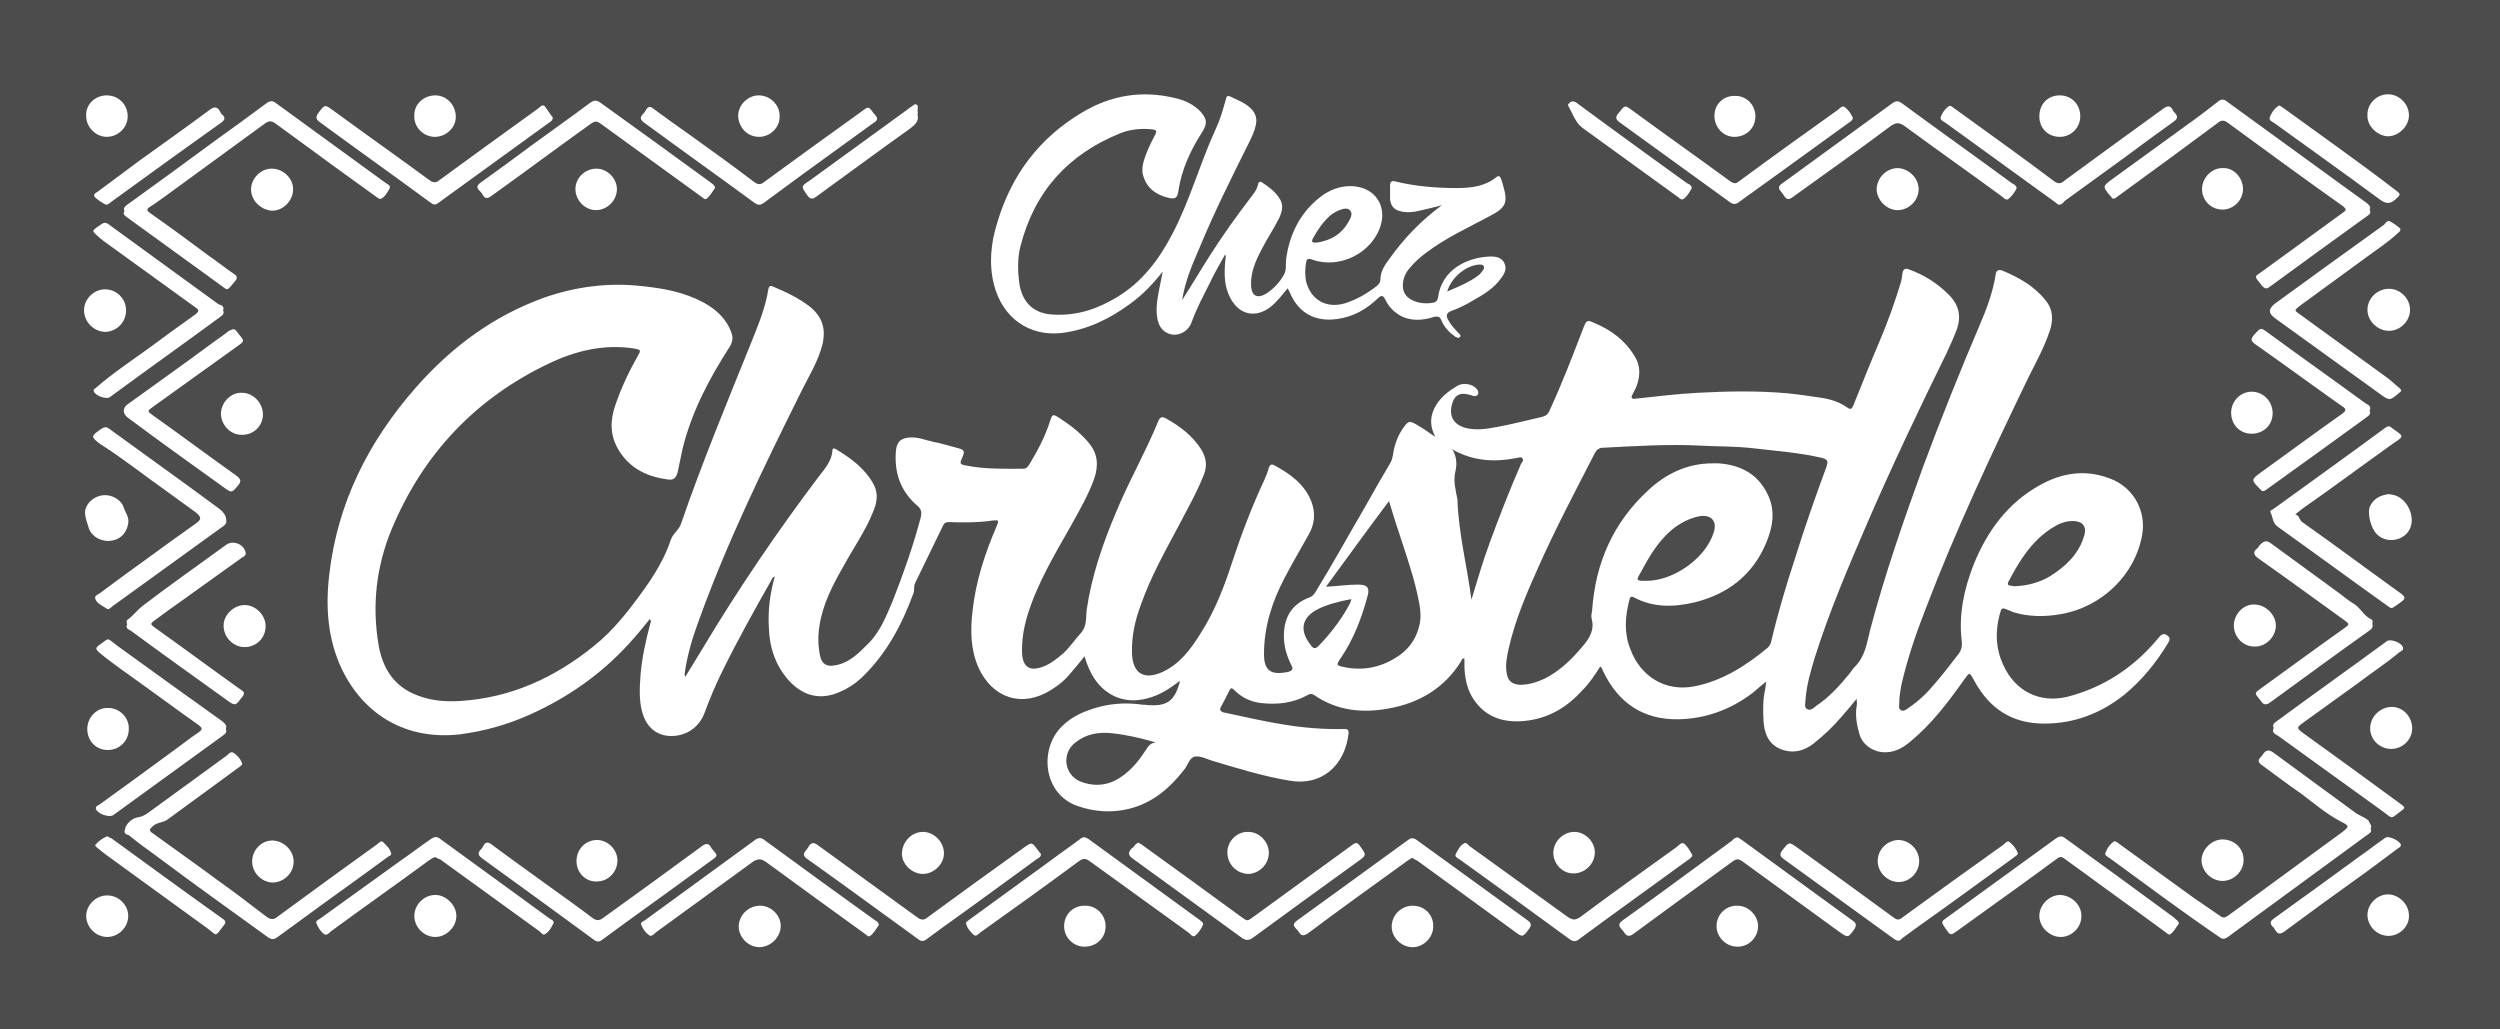 <?xml version="1.0" encoding="utf-8"?>
<!-- Generator: Adobe Illustrator 27.3.1, SVG Export Plug-In . SVG Version: 6.00 Build 0)  -->
<svg version="1.1" id="Layer_1" xmlns="http://www.w3.org/2000/svg" xmlns:xlink="http://www.w3.org/1999/xlink" x="0px" y="0px"
	 viewBox="0 0 464 191" style="enable-background:new 0 0 464 191;" xml:space="preserve">
<style type="text/css">
	.st0{opacity:0.7;}
</style>
<g class="st0">
	<path d="M199.6,137.8c-2.6,2-2.1,5.9,0.8,7.2c2.2,0.9,4.4,0.9,6.5-0.1c2.5-1.3,4.2-3.3,5.7-5.6c0.5-0.8,0.9-1.4,1.9-1.5
		c-2.7-0.8-5.3-1.4-8-1.7C204,135.8,201.6,136.2,199.6,137.8z"/>
	<path d="M275.2,50.2c0.2-0.2,0.3-0.5,0.2-0.8c-0.2-0.3-0.5-0.3-0.8-0.3c-2.4,0.1-5.2,2.3-6,5c2.1-0.9,4.1-1.7,5.8-3
		C274.7,50.9,275,50.5,275.2,50.2z"/>
	<path d="M279.6,124.7c0.2,1.6,0.9,2.3,2.5,2.4c1.7,0,3.2-0.5,4.7-1.2c2.7-1.4,4.9-3.5,6.9-5.9c1.3-1.5,2.3-3.1,1.7-5.2
		c-0.1-0.5,0-1,0.1-1.5c0.6-8.8,3.9-16.3,10.4-22.3c3.2-3,7.2-5,11.9-5c0.4,0,0.8,0,1.2,0c4.1,0.3,7.3,2,9.1,5.8
		c1.5,3.1,0.9,6.2-0.4,9.2c-2.5,5.8-7.1,9.3-13.2,10.8c-3.8,0.9-7.6,1-11.2-0.9c-0.7-0.4-0.8,0.1-0.9,0.5c-0.8,3.1-1,6.1,0.2,9.1
		c1.9,5.1,6.5,7.9,11.8,6.9c5.2-1,9.6-3.8,13.7-7.2c0.4-0.4,0.6-0.8,0.7-1.4c1.2-5.1,2.7-10.1,4.3-15c1.8-5.8,3.8-11.5,5.9-17.2
		c0.3-0.9,0.3-1.3-0.8-1.6c-4.2-1-8.5-1.3-12.8-1.8c-3.3-0.4-6.6-0.3-9.9-0.5c-6-0.3-12,0.1-18,0.4c-0.7,0-1.2,0.4-1.5,1
		c-3.6,7-7.3,14-10.5,21.2c-2.2,4.9-4.3,9.8-5.5,15.1C279.7,121.8,279.4,123.2,279.6,124.7z"/>
	<path d="M244.5,45c0.2,0,0.6-0.1,1-0.2c2.4-0.6,4-2,5.1-4.2c0.2-0.5,0.4-1,0-1.5s-0.9-0.4-1.4-0.3c-0.8,0.2-1.5,0.6-2.2,1.1
		c-1.4,1.2-2.4,2.7-3.3,4.3C243.3,45,243.6,45.1,244.5,45z"/>
	<path d="M270.1,87.6c-0.4,1.7,0.1,3.5,0.4,5.1c0.2,6.3,1.8,12.4,2.6,18.6c1.1-3.6,2.1-7.1,3.4-10.6c1.8-4.9,3.7-9.8,5.8-14.6
		c0.2-0.3,0.6-0.7,0.2-1.1c-0.3-0.3-0.7,0-1,0c-4,0.8-7.9,0.6-11.6-1.4c-0.1-0.1-0.3-0.2-0.4-0.3C270.3,84.6,270.5,86,270.1,87.6z"
		/>
	<path d="M318.1,98.7c0.6-2-0.5-3.2-2.6-2.9c-1.6,0.3-3.1,1-4.4,1.9c-3,2.2-4.8,5.2-6.5,8.4c-1,1.7-1,1.7,1,1.7
		C310.7,107.8,316.7,103.5,318.1,98.7z"/>
	<path d="M253.8,110.7c-1.1,4.1-2.6,8-5,11.5c-0.8,1.2-0.8,1.3,0.6,1.6c3.8,0.8,7.3,0,10.5-2.3c1.9-1.4,3.1-3.3,3.6-5.7
		c0.4-2-0.1-3.9-0.5-5.8c-0.9-4-2.3-7.8-3.5-11.6c-0.6-1.7-1.1-3.5-1.7-5.4c-4,5.3-7.8,10.6-11.7,15.9c2.1-0.1,4-0.4,5.9-0.4
		C253.7,108.5,254.3,109,253.8,110.7z"/>
	<path d="M245,119.6c1.9-2,3.6-4.2,5-6.6c0.3-0.6,0.7-1.1,0.8-1.8c-2.2,0.4-4.2,0.9-6.1,1.8c-3,1.5-3.6,3.8-1.6,6.5
		C243.8,120.5,244.1,120.6,245,119.6z"/>
	<path d="M373.2,108.7c0.4,0.1,0.7,0.1,0.8,0.1c2.4-0.1,4.5-0.7,6.4-1.8c2.9-1.8,5.4-4.1,6.4-7.5c0.6-1.8-0.3-2.8-2.1-2.8
		c-1.5,0-2.8,0.6-4,1.4c-3.7,2.4-5.9,6-7.9,9.8C372.5,108.4,372.7,108.7,373.2,108.7z"/>
	<path d="M0,0v191h464V0H0z M427.1,135.8c6.1,4.4,12.2,8.8,18.3,13.3c1.1,0.8,1.1,0.8,0,1.6c-1.7,1.3-1.3,1.3-3,0
		c-6.5-4.7-12.9-9.3-19.4-14c-0.5-0.4-1.5-0.6-1-1.6c-0.3-0.6,0.1-0.9,0.5-1.2c6.8-5,13.7-9.9,20.5-14.9c0.7-0.5,2.8,0.3,3,1.2
		c0.1,0.5-0.3,0.6-0.6,0.8c-2.5,2.1-5.3,3.9-7.9,5.9c-3.5,2.5-6.9,5-10.4,7.5C426.3,135,426.4,135.2,427.1,135.8z M426.8,58.3
		c5.2,3.8,10.5,7.6,15.7,11.4c1,0.7,1.9,1.5,2.8,2.3c0.4,0.3,0.5,0.6,0,0.9c0,0-0.1,0-0.1,0.1c-1.7,1.4-1.7,1.4-3.5,0.1
		c-6.5-4.7-12.9-9.3-19.4-14c-1.4-1-1.3-1.8,0-2.8c6.7-4.9,13.4-9.7,20.2-14.6c0.3-0.5,0.6-0.6,0.8-0.7c0.4,0,2.2,1.3,2.2,1.5
		c0.1,0.4-0.3,0.6-0.5,0.8c-1.7,1.6-3.7,2.9-5.6,4.3c-4.2,3.1-8.4,6.1-12.6,9.2C425.8,57.6,425.8,57.6,426.8,58.3z M439.1,74.9
		c0.4,0.2,1.1,0.5,0.7,1.3c0.3,0.6-0.1,0.9-0.5,1.2c-6.2,4.5-12.4,9-18.7,13.5c-0.5,0.4-0.8,0.3-1.2-0.2c-1.6-1.6-1.6-1.7,0.2-3
		c5-3.6,10-7.3,15.1-10.9c0.8-0.6,0.8-0.9,0-1.4c-5.4-3.8-10.7-7.7-16.1-11.5c-0.9-0.6-0.9-1-0.2-1.8c1.2-1.3,1.1-1.4,2.6-0.3
		C427,66.2,433.1,70.5,439.1,74.9z M421.8,76.7c0,2.2-1.7,3.8-3.9,3.8s-3.8-1.7-3.8-3.9c0-2.1,1.7-3.9,3.8-3.9
		C420.1,72.7,421.8,74.5,421.8,76.7z M412.5,38.9c-2.2,0-3.9-1.8-3.8-4c0.1-2,1.9-3.8,3.9-3.7c2-0.1,3.7,1.8,3.7,3.9
		C416.3,37.2,414.5,38.9,412.5,38.9z M412.5,155.8c2.2,0,4,1.7,3.9,3.9c0,2-1.8,3.8-3.9,3.8s-3.9-1.8-3.9-3.9
		C408.7,157.6,410.5,155.8,412.5,155.8z M414.6,116.1c0-2.1,1.8-4,3.8-3.9c2.1,0,4,1.9,4,3.9c0,2.1-1.9,4-4,3.9
		C416.3,120,414.6,118.2,414.6,116.1z M420,127.5c5-3.6,10-7.3,15.1-10.9c1-0.7,1-0.8,0-1.5c-5.3-3.8-10.6-7.7-16-11.5
		c-0.8-0.6-1-1.1-0.2-1.8c0.2-0.1,0.3-0.3,0.4-0.5c0.9-1,1.4-1.1,2.4-0.3c4.2,3.1,8.4,6.1,12.6,9.2c0.8,0.6,1.5,1.2,2.3,1.7
		c1.4,0.7,2,2.3,3.4,3c0.4,0.1,0.4,0.5,0.3,0.9c0.2,0.6-0.1,0.9-0.5,1.2c-6.2,4.4-12.3,8.9-18.5,13.4c-0.7,0.5-1.2,0.4-1.6-0.2
		C418.4,128.5,418.2,128.8,420,127.5z M445.4,111.9c-1.8,1.2-1.2,1.3-2.9,0.1c-6.6-4.7-13.1-9.5-19.7-14.2c-1.1-0.8-0.9-1.8-1.4-2.7
		c-0.2-0.3,0.3-0.5,0.5-0.6c6.9-5,13.9-10,20.8-15.1c0.4-0.3,0.8-0.4,1.2,0c2.3,1.7,2.5,1.4,0,3.1c-5.6,4-11.1,8.1-16.7,12
		c-0.3,0.3-0.8,0.6-1.2,1c0.8,0.1,0.7,1,1.3,1.4c6.1,4.3,12.1,8.8,18.1,13.1C446.5,110.8,446.6,111.1,445.4,111.9z M441.1,99.1
		c-1.1-1.1-1.8-4-1.2-5.2c0.7-1.4,1.9-2,3.5-2.2c0.3,0.1,0.7,0.1,1,0.2c2.5,0.7,4,4.2,2.8,6.4C446,100.5,442.8,100.9,441.1,99.1z
		 M443.4,61.4c-2.1,0-4-1.8-4-3.9c0-2.1,1.8-3.9,4-3.9c2.1,0,3.9,1.8,3.9,3.9C447.3,59.6,445.5,61.4,443.4,61.4z M443.2,17.5
		c2.1,0,3.9,1.8,3.9,3.9c0,2-1.8,3.8-3.8,3.9c-2,0-4-1.9-3.9-3.9C439.3,19.3,441.1,17.5,443.2,17.5z M421.3,21.7
		c0.3-0.8,0.8-1.5,1.5-2c0.1-0.1,0.2-0.1,0.3-0.1c0.2,0.1,0.3,0.2,0.5,0.3c7,5.1,14,10,20.9,15.3c1.2,0.9,1.1,0.9,0,1.9
		c-1,0.8-1.7,0.7-2.7,0c-6.5-4.8-13.1-9.5-19.6-14.2C421.8,22.6,421,22.4,421.3,21.7z M411.6,18.9c0.6-0.5,1.1-0.6,1.8,0
		c7.4,5.4,14.9,10.8,22.3,16.2c1.2,0.9,2.4,1.7,3.6,2.6c0.4,0.4,0.8,0.6,0.5,1.2c0.4,0.7-0.2,1-0.6,1.3c-6,4.3-12,8.7-17.9,13
		c-0.6,0.5-1,0.4-1.5-0.2c-1.6-2-1.4-1.5,0.3-2.8c4.9-3.6,9.8-7.1,14.7-10.7c0.6-0.4,0.8-0.6,0.1-1.2c-7.2-5.1-14.3-10.3-21.4-15.5
		c-0.8-0.6-1.3-0.5-2,0.1c-5.9,4.4-11.8,8.7-17.7,13c-0.4,0.3-0.7,0.5-1.1,0.8c-0.4,0.3-0.7,0.2-0.9-0.2c0,0,0-0.1-0.1-0.1
		c-1.5-1.8-1.5-1.8,0.4-3.2c5.1-3.7,10.2-7.4,15.3-11.1C408.8,21.1,410.2,20,411.6,18.9z M382.3,17.7c2.2,0,3.8,1.7,3.8,3.9
		c0,2.1-1.7,3.8-3.8,3.8c-2.2,0-3.8-1.6-3.8-3.8C378.5,19.3,380.1,17.7,382.3,17.7z M360.2,21.7c0.3-0.8,0.8-1.5,1.5-2
		c0.3-0.2,0.7,0.2,1,0.4c6.2,4.5,12.4,8.9,18.5,13.5c0.8,0.6,1.3,0.5,2-0.1c6.1-4.5,12.2-8.9,18.4-13.4c0.7-0.5,1.2-0.5,1.6,0.2
		c0.1,0.3,0.3,0.5,0.5,0.7c0.6,0.7,0.4,1.1-0.3,1.6c-3.1,2.2-6.2,4.5-9.3,6.8c-3.6,2.6-7.3,5.3-10.9,7.9c-0.3,0.4-0.6,0.7-1.1,0.7
		c-0.2-0.1-0.5-0.3-0.7-0.5c-6.8-4.9-13.5-9.8-20.3-14.7C360.7,22.5,360,22.3,360.2,21.7z M352.9,19.1c6.8,5,13.7,9.9,20.5,14.9
		c0.4,0.2,0.8,0.4,0.9,0.9c-0.3,0.7-0.8,1.4-1.5,2c-0.5,0.4-0.9-0.2-1.2-0.4c-6-4.4-12.1-8.7-18.1-13.1c-1-0.7-1.6-0.7-2.6,0
		c-6,4.5-12.1,8.8-18.2,13.2c-0.7,0.5-1.1,0.5-1.6-0.3c-0.2-0.3-0.4-0.6-0.6-0.8c-0.5-0.6-0.4-1,0.2-1.4c6.9-5,13.7-10,20.6-15
		C351.9,18.7,352.3,18.7,352.9,19.1z M356.1,35.1c0,2.1-1.8,3.9-3.9,3.9c-2,0-3.8-1.8-3.9-3.8c0-2.1,1.7-3.9,3.8-4
		C354.2,31.2,356.1,33,356.1,35.1z M322.1,17.8c2.1,0,3.7,1.7,3.7,3.8c0,2.2-1.7,3.8-3.9,3.8c-2.1,0-3.7-1.8-3.7-3.9
		C318.2,19.3,319.9,17.7,322.1,17.8z M300.4,21c1.2-1.5,1.1-1.6,2.7-0.4c6,4.4,12.1,8.7,18.1,13.1c0.6,0.4,1,0.4,1.5,0
		c6.1-4.5,12.2-8.9,18.4-13.3c0.4-0.3,0.8-0.9,1.3-0.5c0.7,0.5,1.2,1.3,1.5,2c-0.1,0.5-0.5,0.7-0.8,0.9c-4.1,3-8.2,5.9-12.3,8.9
		c-2.6,1.9-5.3,3.8-7.9,5.7c-0.7,0.6-1.3,0.6-2,0c-6.8-4.9-13.5-9.8-20.3-14.7C299.8,22.1,299.8,21.7,300.4,21z M291.4,19
		c0.4-0.3,0.7-0.2,1.1,0c1.6,1.2,3.3,2.4,4.9,3.6c5.2,3.8,10.4,7.6,15.7,11.4c0.4,0.2,0.8,0.3,0.9,0.9c-0.4,0.7-0.8,1.5-1.5,2
		c-0.5,0.4-0.9-0.3-1.3-0.5c-5.8-4.2-11.6-8.4-17.4-12.6c-1.4-1-1.9-2.7-2.7-4.1C290.9,19.4,291.2,19.2,291.4,19z M185.1,41.3
		c2.6-8.8,7.8-15.7,15.7-20.4c5.3-3.2,11.1-4.2,17.3-2.7c1.8,0.4,3.5,1.2,4.8,2.6c1.1,1.3,1.2,2.1,0.3,3.6c-2.2,3.4-3.9,7-4.5,11.1
		c-0.2,1.3-0.6,1.5-1.9,1.2c-2.4-0.6-4.1-1.9-4.7-4.4c-0.2-0.9,0-1.7,0.2-2.5c0.5-1.6,1.2-3.1,2-4.6c0.5-0.9,0.4-1.1-0.6-1.2
		c-1.9-0.2-3.9,0-5.7,0.7c-9.7,3.9-16,10.8-18.6,21c-0.6,2.3-0.5,4.7-0.2,7c0.6,3.6,2.8,5.6,6.5,5.7c4.3,0.2,8.1-1.1,11.7-3.3
		c4.6-2.8,7.7-6.9,10.2-11.7c3.3-6.3,5.1-13.1,8.1-19.6c0.8-1.7,1.3-3.5,1.8-5.3c0.1-0.4,0.2-0.9,0.8-0.6c1.5,0.7,3.1,1.3,4.2,2.6
		c0.6,0.8,0.8,1.6,0.6,2.6c-0.2,1.1-0.7,2.2-1.2,3.2c-3.3,6.6-6.6,13.2-9.4,20c-1.4,3.2-2.6,6.2-3.1,9.4c1.8-2.8,3.5-5.7,5.3-8.5
		c2.3-3.6,4.8-7.1,7.4-10.5c0.6-0.8,1.2-1.5,1.4-2.5c0.1-0.5,0.4-0.6,0.8-0.3c1.2,0.8,2.3,1.6,3.1,2.8c0.9,1.3,0.6,2.5,0,3.8
		c-1,2-2.3,3.9-3.3,5.9c-1.1,2.1-2,4.2-1.9,6.6c0.1,1.9,1.1,2.5,2.8,1.5c1.4-0.9,2.5-2.1,3.3-3.5c0.5-0.9,0.3-1.9,0.4-2.9
		c0.6-4.4,2.4-8.2,5.8-11.1c2-1.7,4.3-2.7,7-2.4c3.7,0.4,5.8,3.5,4.8,7.1c-1.5,5.2-7.6,8.3-12.7,6.5c-0.8-0.3-1.1-0.2-1.2,0.6
		c-0.2,1.1-0.2,2.3,0,3.4c0.9,3.5,3.8,5.1,7.2,4.1c2.2-0.7,4.1-1.8,5.9-3.2c0.4-0.3,0.7-0.7,0.7-1.2c0-1.5,0.8-2.7,1.7-3.9
		c2.7-3.8,5.9-7.1,9.7-9.9c-0.7,0.2-1.3,0.3-2,0.5s-1.4,0.3-2.1,0.5c-1.2,0.3-2.4,0.4-3.6,0.1c-1.2-0.3-1.8-1-1.9-2.3
		c0-0.8,0-1.7,0-2.5s0.4-0.9,1.1-0.7c3.7,0.9,7.5,1.2,11.3,1.2c2.6,0,5.2-0.3,7.3-2c0.5-0.4,0.7-0.2,0.9,0.3
		c0.1,0.4,0.3,0.8,0.4,1.3c0.9,3.1,0.5,4-2.3,5.5c-4.1,2.2-8.3,4.1-12,6.9c-1.1,0.8-2.2,1.8-3.1,2.9c-0.7,0.8-1.1,1.7-1.2,2.7
		c-0.2,1.4,0.4,2.6,1.7,3.2c1.2,0.6,2.5,0.7,3.8,0.5c0.6-0.1,0.9-0.4,1-1c0.7-5.3,5.6-7.5,9.8-7.6c1,0,2,0.2,2.5,1.2
		s0.1,1.9-0.5,2.7c-1.3,1.9-3.2,3.1-5.2,4.2c-1.3,0.8-2.7,1.5-4.1,2c-0.9,0.3-1.1,0.9-0.6,1.7c0.5,0.9,1.2,1.7,1.9,2.4
		c0.2,0.2,0.5,0.4,0.3,0.7c-0.3,0.4-0.6,0.1-0.9,0c-1.1-0.8-2.1-1.8-2.6-3.1c-0.3-0.7-0.6-0.7-1.3-0.6c-2.2,0.7-4.5,0.9-6.6-0.4
		c-1.1-0.7-1.9-1.6-2.5-2.8c-0.4-0.9-0.8-0.8-1.4-0.2c-2.1,2-4.5,3.4-7.5,3.8c-4.1,0.6-7.2-1.1-8.8-4.9c-0.1-0.2-0.2-0.4-0.4-0.8
		c-1,1.2-1.9,2.4-3.1,3.4c-2.8,2.2-5.8,1.6-7.5-1.5c-1.2-2.2-1.2-4.5-1-6.9c0-0.4,0.2-0.7,0-1.3c-1,1.8-2,3.5-2.8,5.2
		c-1.2,2.4-2.5,4.8-3.4,7.3c-0.5,1.6-2.1,2.6-3.6,2.4c-1.4-0.2-2.5-1.2-2.8-3c-0.4-2.3,0.2-4.5,0.6-6.7c0.1-0.6,0.3-1.3,0.4-2
		c-1.8,2.3-3.8,4.4-6.2,6.1c-3.7,2.7-7.8,4.7-12.5,5.3c-6.1,0.7-11-2.8-12.6-8.9C183.5,49,183.9,45.1,185.1,41.3z M177.9,83.2
		c1.1,0.3,1.2,0.6,0.7,1.7s-0.5,1.3,0.7,1.5c3.5,0.7,7.1,0.6,10.6,0.6c0.6,0,0.9-0.4,1.2-0.9c1.5-2.5,2.9-5.1,3.8-8
		c0.4-1.2,0.5-1.3,1.6-0.6c2,1.3,3.9,2.7,5.5,4.6c1.8,2.1,1.9,4.3,1.1,6.7c-1.1,3.1-2.8,6-4.4,8.9c-3,5.3-6.2,10.6-8,16.5
		c-0.7,2.3-1.1,4.7-1,7.2c0.2,2.4,1.4,3.2,3.7,2.4c1.5-0.5,2.7-1.5,3.9-2.5c1.3-1.2,2.2-2.6,3.3-3.8c1.2-1.3,0.9-2.9,1.1-4.4
		c0.9-6.1,2.9-12,5.3-17.7c2.4-5.9,5.6-11.4,8-17.3c0.3-0.7,0.7-0.8,1.3-0.5c2.7,1.5,5.1,3.3,6.7,5.9c0.9,1.5,1.1,3,0.4,4.7
		c-1.3,3.3-3.1,6.4-4.7,9.5c-2.5,4.7-5.1,9.3-6.9,14.4c-1.1,2.9-1.8,5.9-1.7,9.1c0.1,3.8,2.2,5.1,5.7,3.5c3.2-1.5,5.2-4.2,7-7.1
		c2.7-4.2,4.5-8.9,6-13.6c1.7-5.1,3.6-10.1,5.9-15c0.3-0.7,0.6-1.4,0.8-2.2c0.2-0.5,0.4-0.7,0.9-0.5c3,1.6,5.7,3.5,7,6.8
		c0.8,2.1,0.6,4.2-0.5,6.1c-1.5,2.7-3.1,5.4-4.5,8.1c-2.3,4.4-3.8,9-3.8,14.1c0,3,1.2,4,4.5,3.3c0.7-0.2,1-0.5,0.6-1.2
		c-0.9-1.8-1.5-3.7-1.4-5.9c0.1-3.3,1.7-5.6,4.7-6.7c0.6-0.2,0.9-0.6,1.2-1.1c3.2-5.2,6.1-10.5,9.2-15.8c1.5-2.7,3-5.3,4.6-8
		c0.3-0.5,0.4-0.9,0.5-1.4c0.3-2,0.9-3.8,2.1-5.4c0.8-1.1,1.1-1.1,2.3-0.4c1.2,0.7,2.4,1.5,3.5,2.3c0-0.1-0.1-0.1-0.1-0.2
		c-1-2-0.9-3.9,0.3-5.8c1-1.6,2.5-2.7,4.1-3.6c1-0.5,2.6-0.2,3.3,0.6c0.3,0.3,0.5,0.7,0.3,1.1c-0.3,0.4-0.7,0.4-1.1,0.2
		c-2.1-0.7-3.2-0.2-3.7,1.6c-0.6,2.1,0.2,3.6,2.1,4.3c2.2,0.7,4.3,0.3,6.5-0.1c2.7-0.5,5.3-1.2,8-1.8c0.8-0.2,1.2-0.5,1.5-1.2
		c2.3-5,4.3-10.2,6.3-15.4c0.5-1.3,0.7-1.5,1.9-0.9c3.2,1.3,5.9,3.3,7.7,6.4c1,1.7,0.9,3.5,0.3,5.2c-0.2,0.6-0.5,1.1-0.8,1.7
		c-0.1,0.2-0.3,0.4-0.1,0.7c0.2,0.2,0.4,0.1,0.6,0.1c3.8-0.4,7.7-0.9,11.6-1.1c5.6-0.3,11.1-0.4,16.7,0.1c2.2,0.2,4.5,0.6,6.7,0.9
		c1.6,0.3,3,0.8,4.3,1.7c0.7,0.5,0.9,0.3,1.2-0.4c1.6-4,3.2-8,4.9-12c1.5-3.5,2.8-7.2,3.9-10.8c0.2-0.6,0.2-1.2,0.3-1.7
		c0.1-0.7,0.5-1,1.2-0.7c2.8,1,5.3,2.6,7.4,4.7c2,2,2.4,4.3,1.3,6.9c-0.5,1.3-1.1,2.6-1.7,3.9c-5.2,10.6-10.3,21.3-15,32.2
		c-3.4,7.9-6.8,15.9-9.4,24.1c-0.8,2.6-1.6,5.3-1.8,8.1c0,0.6-0.3,1.4,0.3,1.7c0.6,0.4,1.2-0.2,1.7-0.6c2.4-1.6,4.3-3.7,6.1-5.9
		c0.4-0.5,0.7-1,1.1-1.4c1.9-1.9,2.2-4.4,2.8-6.8c2.7-10.2,6.2-20.3,9.8-30.2c3.3-8.9,6.8-17.6,10.5-26.3c1.3-3,2.5-6.2,3-9.5
		c0.1-0.7,0.5-0.9,1.2-0.7c3.1,1.3,6,2.9,8.1,5.6c1.4,1.7,1.4,3.7,0.7,5.7c-1,3-2.5,5.7-3.9,8.5c-6.8,14.1-13.5,28.3-19.1,43
		c-1.8,4.6-3.4,9.3-4.5,14.1c-0.2,1.1-0.4,2.2-0.4,3.4c0,0.5-0.2,1,0.3,1.3s1-0.1,1.4-0.4c1.8-1.2,3.4-2.7,4.8-4.4
		c1.6-1.8,3-3.7,4.4-5.5c0.6-0.7,0.8-1.5,0.7-2.5c-0.6-4.9,0.4-9.6,2.2-14.2c2.5-6.2,6.3-11.4,12.2-14.7c4.4-2.5,9-3.1,13.8-1
		c3.9,1.8,6,5.9,5.3,10.1c-1.3,7.5-7.5,13.5-15.2,14.8c-2.9,0.5-5.9,0.5-8.8-0.4c-0.2-0.1-0.5-0.2-0.7-0.3c-1.4-0.6-1.4-0.6-1.8,0.9
		c-0.8,3.1-0.7,6.2,0.7,9.2c2.2,4.9,6.8,7.2,12,5.9c6.5-1.7,11.9-5.2,16.3-10.3c0.2-0.2,0.3-0.4,0.5-0.6c0.4-0.5,0.9-1,1.6-0.5
		c0.8,0.5,0.4,1.1,0.1,1.6c-2.2,3.6-4.8,6.8-8.1,9.5c-4.3,3.4-9.2,5.3-14.8,5.3c-6,0-10.2-2.8-13-8c-0.9-1.6-0.8-1.6-1.9-0.1
		c-2.9,4.1-6,8.2-9.9,11.4c-1.5,1.3-3.2,2.2-5.3,2c-1.9-0.2-3.7-1.5-4.2-3.4c-0.5-1.7-0.8-3.4-0.5-5.2c0.1-0.3,0-0.7,0-1.3
		c-1,1.2-1.8,2.2-2.7,3.2c-1.6,1.9-3.4,3.6-5.3,5.1c-1.9,1.5-4,1.9-6.2,1c-2.3-1-3-3.1-3.1-5.4c-0.1-1.9-0.1-3.8,0.3-5.6
		c0.1-0.4,0.1-0.9,0.2-1.5c-1,0.8-1.7,1.4-2.5,2.1c-4.1,3.1-8.7,4.8-13.8,4.9c-6.5,0.1-11.1-3-13.9-8.8c-0.2-0.3-0.2-0.7-0.6-1
		c-1,1.6-2,3.1-3.3,4.4c-2.7,3-5.9,5-9.9,5.6c-4.1,0.6-7.8-0.2-10.3-3.9c-1.2-1.8-1.6-3.8-1.7-5.9c0-0.5,0-1.1,0-1.7
		c-0.5,0-0.5,0.3-0.6,0.5c-3.1,5-7.8,7.8-13.5,8.8c-4.9,0.9-9.6,0.4-13.8-2.5c-0.6-0.4-1-0.1-1.4,0.1c-2.6,1.4-5.4,1.7-8.3,1.4
		c-2-0.2-3.7-1-5.1-2.4c-0.5-0.5-0.7-0.5-1,0.2c-0.5,1-1,2-1.5,2.9c-0.3,0.5-0.1,0.8,0.4,1c3.8,0.8,7.6,1.7,11.4,2.3
		c3.7,0.6,7.5,0.9,11.2,0.8c0.6,0,0.7,0.3,0.7,0.8c-0.7,6.1-5.1,9.8-10.9,8.8c-4.9-0.8-9.7-2.3-14.4-3.7c-1-0.3-2.1-0.9-3.1-0.8
		c-1.1,0.1-1.4,1.5-2,2.3c-2.7,3.5-5.9,6.3-10.3,7.4c-3.2,0.8-6.4,0.6-9.6-0.5c-6.4-2.2-7.2-10.6-2.9-14.8c1.9-1.9,4.3-2.9,6.9-3.6
		c2.7-0.7,5.4-0.8,8.1-0.4c0.1,0,0.2,0,0.3,0c4.4,0.5,5.6-0.8,6.6-4.3c-0.3-0.1-0.4,0.2-0.6,0.3c-1.6,1.2-3.4,2.3-5.4,2.8
		c-4.3,1.2-8.2-0.5-10.4-4.5c-0.5-1-1-2.1-1.3-3.3c-0.9,1.1-1.6,2-2.4,2.9c-1.1,1.4-2.4,2.5-3.9,3.4c-5.3,3.3-10.8,1.5-13.4-4.2
		c-1.5-3.4-1.5-7-1.1-10.5c0.6-5.5,2.3-10.7,4.5-15.8c0.4-1,0.4-1.1-0.7-1c-2.7,0.4-5.4,0.4-8.1,0.3c-0.6,0-0.9,0.1-1.2,0.7
		c-1.7,3.5-3.4,7-5.1,10.5c-0.4,0.7-0.1,1.4-0.4,2.1c-2.1,5.7-4.9,11-9.3,15.3c-1.5,1.5-3.3,2.6-5.3,3.3c-3.4,1.1-6.2,0-8.5-2.5
		c-2.5-2.8-3.6-6.2-3.7-9.8c-0.2-3.2,0.2-6.3,1.1-9.5c-0.4,0.1-0.5,0.4-0.6,0.6c-3.1,5.5-6.2,11-9,16.7c-1.3,2.6-2.4,5.2-3.4,7.9
		c-1,2.8-3.4,4.4-6.2,4.4c-2.4,0-4.2-1.3-5.1-3.5c-1-2.6-0.8-5.4-0.6-8.1c0.3-3.2,1-6.3,1.8-9.3c0.1-0.2,0.2-0.5-0.1-0.8
		c-1.3,1.6-2.5,3.1-3.9,4.6c-5.2,5.7-11.4,10-18.3,13.1c-4.2,1.9-8.5,3.1-13.1,3.7c-9.9,1.1-17.7-3.6-21.8-12
		c-2.7-5.6-3.1-11.6-2.4-17.6c1.5-13.3,7.3-24.8,16.1-34.8c6.6-7.5,14.4-13.3,23.9-16.7c5.8-2,11.8-2.8,18-2.1c4,0.4,7.8,1.1,11.4,3
		c2.4,1.3,4.4,3.1,5.3,5.8c0.3,0.9,0.1,1.7-0.4,2.5c-3.8,5.9-7,12-8.7,18.8c-0.3,1.4-0.6,2.9-0.9,4.3c-0.2,0.9-0.6,1.7-1.8,1.5
		c-3.8-0.5-7.1-2-9.2-5.5c-1.6-2.7-1.6-5.4-0.6-8.3c1.1-3.2,2.5-6.2,4.2-9.2c0.6-1,0.5-1.1-0.6-1.3c-5.7-0.9-11,0.4-16,2.8
		C88.2,74,78.5,84.3,72.7,98.2c-2.9,7-3.7,14.3-2.4,21.7c0.7,3.9,2.6,7.1,6.3,8.8c2.8,1.3,5.8,1.6,8.9,1.4
		c9.3-0.6,17.4-4.3,24.6-10.1c3.8-3,6.7-6.8,9.5-10.7c2-2.8,3.8-5.8,4.9-9.1c0.4-1.2,1.5-1.8,1.9-3c4-11.6,8.7-22.9,13.3-34.3
		c1.2-3,2.4-6,2.9-9.2c0.1-0.5,0.3-0.8,0.9-0.5c2.4,1,4.7,2.1,6.8,3.7c2.2,1.8,3,3.9,2.4,6.8c-0.8,3.4-2.7,6.3-4.2,9.4
		c-6.8,13.7-13.5,27.4-18.7,41.8c-1.2,3.2-2.2,6.5-2.7,9.9c0,0.2-0.1,0.4,0.1,0.8c1.1-1.8,2.2-3.6,3.3-5.4
		c6.6-11,13.8-21.6,21.5-31.8c1.1-1.4,2.4-2.9,2.5-4.8c0-0.5,0.4-0.4,0.7-0.2c2.8,1.7,5.4,3.6,7,6.6c0.9,1.8,0.5,3.5-0.2,5.1
		c-1.4,3.5-3.6,6.6-5.4,9.9c-2,3.5-3.9,7.1-4.5,11.1c-0.3,1.9-0.3,3.7,0.1,5.6c0.3,1.5,1.2,2.1,2.7,1.8c2.7-0.4,4.5-2.3,6.3-4.1
		c2.2-2.2,3.3-5.1,4.5-7.9c2-5.1,3.8-10.2,5.2-15.5c0.2-0.9,0.1-1.5-0.6-2.1c-3.2-2.7-4.4-6.3-4-10.4c0.2-1.6,1-2.2,2.6-2.3
		c1.5-0.1,2.9,0.5,4.3,0.8C174.8,82.3,176.3,82.8,177.9,83.2z M356.2,159.8c0,2.1-1.7,3.9-3.8,3.9s-3.9-1.8-3.9-3.9s1.7-3.8,3.8-3.9
		C354.4,155.9,356.2,157.7,356.2,159.8z M296,158.2c0,2.1-1.8,3.9-3.9,3.9c-2,0.1-3.8-1.7-3.8-3.8c0-2.1,1.8-3.9,3.9-3.9
		C294.2,154.4,296,156.2,296,158.2z M235.5,158.3c0,2.1-1.8,3.9-3.9,3.9c-2.1-0.1-3.8-1.8-3.8-4c0-2.1,1.8-3.9,3.9-3.8
		C233.7,154.4,235.5,156.2,235.5,158.3z M175.2,158.4c0,2-1.9,3.8-3.9,3.8c-2.1,0-4-1.9-3.9-3.9c0.1-2.1,1.8-3.9,3.9-3.9
		C173.4,154.4,175.2,156.3,175.2,158.4z M114.6,159.7c0,2.1-1.7,3.9-3.8,3.9c-2.1,0.1-3.8-1.6-3.8-3.8s1.7-3.9,3.8-3.9
		C112.8,155.9,114.6,157.7,114.6,159.7z M106.8,35.1c0-2.1,1.8-3.8,3.9-3.8c2,0,3.8,1.8,3.8,3.8c0,2.1-1.8,3.9-3.9,3.9
		C108.6,39,106.8,37.2,106.8,35.1z M169,19.9c0.4-0.2,0.7-0.7,1.1-0.5s0.2,0.8,0.2,1.2c0.1,0.2,0,0.3,0,0.7c0.3,1.1-0.4,1.8-1.3,2.5
		c-5.9,4.2-11.7,8.5-17.5,12.7c-0.8,0.6-1.2,0.4-1.7-0.3c-1.1-1.6-1.2-1.6,0.5-2.7c6.1-4.4,12.2-8.9,18.3-13.3
		C168.7,20.1,168.8,20,169,19.9z M140.8,17.7c2.1,0,3.9,1.7,3.9,3.8c0.1,2.1-1.7,3.9-3.8,3.9c-2.2,0-3.8-1.7-3.9-3.9
		C137,19.5,138.8,17.7,140.8,17.7z M119.4,21.1c0.2-0.2,0.4-0.5,0.5-0.7c0.4-0.7,0.8-0.7,1.4-0.2c2.3,1.7,4.7,3.4,7.1,5.1
		c3.9,2.8,7.8,5.6,11.6,8.5c0.7,0.5,1.2,0.5,1.8,0c6-4.4,12.1-8.8,18.1-13.1c1.3-1,1.3-1,2.3,0.4c0.2,0.1,0.4,0.5,0.6,0.8
		c0,0.6-0.5,0.8-0.8,1c-4.4,3.2-8.7,6.3-13.1,9.5c-2.4,1.8-4.8,3.5-7.2,5.3c-0.6,0.4-1,0.4-1.6,0c-6.8-5-13.7-9.9-20.5-14.9
		C118.8,22.2,118.7,21.8,119.4,21.1z M111.5,19.1c6.8,4.9,13.6,9.8,20.3,14.7c0.5,0.4,0.9,0.6,0.9,1.1c-0.5,0.7-0.9,1.5-1.6,2
		c-0.3,0.2-0.5-0.1-0.8-0.3c-6.1-4.4-12.1-8.8-18.2-13.2c-1.5-1.1-1.5-1.1-2.9-0.1c-6,4.3-11.9,8.7-17.9,13C90.5,36.9,90,37,89.5,36
		c-0.1-0.2-0.3-0.4-0.5-0.6c-0.6-0.6-0.5-1,0.2-1.5c3.1-2.2,6.2-4.5,9.3-6.8c3.7-2.7,7.4-5.3,11-8C110.2,18.6,110.7,18.5,111.5,19.1
		z M80.8,17.7c2.1,0,3.8,1.8,3.8,4c0,2-1.8,3.7-3.9,3.7s-3.9-1.8-3.8-3.9C76.8,19.4,78.6,17.7,80.8,17.7z M59.2,20.8
		c1.1-1.4,1.1-1.4,2.5-0.4c6,4.4,12.1,8.7,18.1,13.1c0.7,0.5,1.2,0.4,1.8-0.1c6-4.4,12.1-8.8,18.2-13.2c0.4-0.3,0.8-0.9,1.3-0.5
		c0.6,0.8,1,1.5,1.5,2.1c0,0.5-0.3,0.7-0.6,0.9c-6.9,5-13.8,10-20.7,15c-0.5,0.4-0.9,0.3-1.4-0.1c-6.8-5-13.7-9.9-20.5-14.9
		C58.5,22.1,58.6,21.6,59.2,20.8z M51.3,19.2C58,24.1,64.8,29,71.5,33.9c0.4,0.3,1.1,0.5,0.8,1.1c-0.4,0.7-0.8,1.5-1.6,1.9
		c-0.3,0.1-0.6-0.2-0.9-0.4c-5-3.6-10-7.2-15-10.9c-1.2-0.9-2.5-1.8-3.7-2.7c-0.7-0.5-1.2-0.5-1.9,0c-6.2,4.5-12.3,9-18.5,13.5
		c-1,0.7-1.9,1.4-2.9,2c-0.6,0.4-0.6,0.7,0,1.1c3.7,2.6,7.4,5.3,11,8c1.6,1.1,3.1,2.3,4.7,3.4c0.5,0.3,0.6,0.7,0.2,1.2
		c-1.8,2.1-1.2,1.9-3.2,0.5c-5.7-4.1-11.4-8.3-17.1-12.4c-0.2-0.2-0.7-0.4-0.3-1c-0.3-0.7,0.2-0.9,0.5-1.2
		c5.4-3.9,10.8-7.8,16.2-11.8c3.2-2.3,6.4-4.6,9.6-7C50.1,18.7,50.6,18.6,51.3,19.2z M36.2,95c-1.7-1.2-3.4-2.5-5.1-3.7
		c-4.1-2.9-8-6-12.2-8.7c-0.1,0-0.1-0.1-0.2-0.1c-1.9-1.5-1.9-1.5,0.1-2.9c0.6-0.4,1-0.4,1.5,0c4.8,3.5,9.7,7,14.5,10.5
		c2,1.5,4,2.9,6,4.4c0.7,0.6,1.2,1.2,1.2,2.2c0.1,0.5-0.4,0.9-0.9,1.2c-4.3,3.1-8.7,6.3-13,9.4c-2.4,1.7-4.8,3.5-7.2,5.2
		c-0.4,0.3-0.7,0.8-1.2,0.4c-0.7-0.5-1.6-0.8-2-1.7c-0.2-0.6,0.3-0.8,0.7-1c3.2-2.4,6.5-4.8,9.7-7.1c2.7-2,5.4-3.9,8.2-5.9
		C37.5,96.4,37.4,95.9,36.2,95z M36.2,57c-5.5-4-11.1-8-16.6-12c-0.6-0.4-1.1-0.9-1.6-1.3c-0.9-0.8-0.9-0.9,0.1-1.6
		c1.4-1,1.4-1,2.7,0c6.6,4.8,13.2,9.6,19.8,14.4c0.5,0.1,1.1,0.4,0.8,1.1c0.3,0.6-0.1,0.9-0.5,1.2c-6.8,5-13.7,9.9-20.5,14.9
		c-0.7,0.5-2.8-0.3-3-1.1c-0.1-0.4,0.3-0.5,0.5-0.7c3.1-2.7,6.6-5,9.9-7.4c2.8-2.1,5.6-4.1,8.4-6.1C37,57.8,37,57.5,36.2,57z
		 M48.8,76.9c0,2.2-1.8,3.9-4,3.8c-2.1,0-3.8-1.9-3.8-4c0.1-2.1,1.9-3.9,3.9-3.8C47,72.9,48.8,74.8,48.8,76.9z M46.6,35
		c0.1-2,1.9-3.8,4-3.7s3.9,1.9,3.8,4s-2,3.9-4,3.8C48.2,38.9,46.5,37,46.6,35z M44,64.3c-5.2,3.7-10.4,7.5-15.6,11.2
		c-1.1,0.8-1.1,0.8,0,1.6c5.2,3.7,10.3,7.5,15.5,11.2c0.9,0.7,0.9,1.1,0.2,1.9c-1.1,1.3-1.1,1.3-2.5,0.3c-6-4.3-12-8.6-17.9-13
		c-0.9-0.7-1-1.7-0.1-2.4c5.4-3.9,10.9-7.8,16.3-11.8c0.9-0.6,1.7-1.2,2.6-1.9c0.3-0.1,0.5-0.2,0.7-0.3c0.6,0,0.8,0.5,1.1,0.9
		C45.4,63.3,45.4,63.3,44,64.3z M20.1,131.4c2.1,0,3.9,1.8,3.8,3.9c0,2.2-1.7,3.9-3.9,3.9s-3.8-1.7-3.8-3.9S18,131.3,20.1,131.4z
		 M18.5,149.3c4.7-3.4,9.4-6.8,14-10.2c1.5-1.1,2.9-2.2,4.4-3.2c0.8-0.6,0.6-0.8,0-1.3c-4.8-3.4-9.5-6.9-14.3-10.3
		c-1.5-1.1-2.9-2.1-4.3-3.3c-0.5-0.5-0.6-0.7,0-1.2c2.1-1.4,1.3-1.6,3.4,0c6.5,4.7,13,9.4,19.6,14.1c0.4,0.4,0.9,0.7,0.6,1.4
		c0.3,0.6-0.1,0.9-0.5,1.2c-6.8,4.9-13.6,9.9-20.4,14.8c-0.8,0.5-3-0.3-3.2-1.2C17.7,149.6,18.2,149.5,18.5,149.3z M24.2,117
		c-0.5-0.2-0.9-0.5-0.6-1.1c-0.1-0.4-0.2-0.7,0.1-0.9c1-0.7,1.7-1.7,2.7-2.5c5.1-3.9,10.4-7.6,15.6-11.4c1.3-0.9,3.3-0.1,3.6,1.5
		c0.1,0.5-0.4,0.7-0.7,0.9c-3.8,2.7-7.5,5.4-11.3,8.1c-1.6,1.1-3.2,2.3-4.7,3.4c-1.1,0.8-1.1,0.8,0,1.6c5.2,3.7,10.3,7.5,15.5,11.2
		c0.5,0.4,1.3,0.6,0.6,1.5c-1.2,1.6-1.3,1.7-2.4,1C36.5,125.9,30.3,121.5,24.2,117z M41.5,116.1c0-2,1.9-3.8,3.9-3.8
		c2.1,0,3.9,1.9,3.9,3.9c0,2.2-1.7,3.9-3.9,3.9C43.3,120.1,41.5,118.3,41.5,116.1z M50.5,156c2.1,0,4,1.8,4,3.9s-1.7,3.8-3.8,3.9
		c-2.1,0-3.9-1.8-3.9-3.9S48.5,156,50.5,156z M38.9,20.4c0.9-0.7,1.5-0.6,2,0.4c0.1,0.2,0.2,0.4,0.4,0.5c0.6,0.6,0.4,1-0.3,1.5
		c-2.9,2.1-5.9,4.2-8.8,6.3c-3.9,2.8-7.7,5.6-11.6,8.4c-0.2,0.2-0.5,0.4-0.8,0.5c-0.4,0-2.3-1.3-2.3-1.6c-0.1-0.5,0.3-0.6,0.6-0.8
		c2.6-1.9,5.2-3.9,7.8-5.8C30.2,26.7,34.6,23.6,38.9,20.4z M19.8,17.7c2.2,0,3.9,1.7,3.9,3.9c0,2.1-1.8,3.8-3.9,3.8
		c-2,0-3.8-1.8-3.8-3.8C15.8,19.5,17.6,17.7,19.8,17.7z M19.5,53.7c2.2,0,3.9,1.8,3.9,3.9c0,2.2-1.7,3.9-3.8,4c-2.1,0-4-1.8-4-4
		C15.6,55.5,17.4,53.7,19.5,53.7z M19.3,91.9c1.5-0.1,3.3,0.9,3.7,2.4c0.3,0.9,1,1.7,0.8,2.8c-0.3,2-1.7,3.3-3.8,3.3
		c-0.6,0-1.3-0.2-1.9-0.5c-0.7-0.4-1.3-1-1.6-1.8c-0.3-1.1-0.8-2.2-0.7-3.3C16.1,93.2,17.6,92,19.3,91.9z M19.9,173.9
		c-2.1,0-3.9-1.8-3.9-3.9c0-2,1.8-3.8,3.8-3.8c2.1-0.1,4,1.7,4,3.8C23.8,172.1,22,173.9,19.9,173.9z M41.5,171.8
		c-1.7,2.2-1.1,1.9-3,0.5c-6.2-4.5-12.4-9-18.6-13.5c-0.7-0.5-1.3-1-1.9-1.5c-0.2-0.2-0.5-0.4-0.2-0.6c0.5-0.6,1.2-1.1,2.1-1.5
		c0.3,0.2,0.5,0.3,0.8,0.4c6.9,5,13.7,10,20.6,14.9C41.9,170.9,42,171.2,41.5,171.8z M51.4,174c-0.6,0.4-1,0.4-1.6,0
		c-6.9-5-13.8-9.9-20.6-15c-1.8-1.3-3.6-2.6-5.3-4c-0.5-0.1-1-0.4-0.7-1c0-0.9,1.3-2.2,2.4-2.3c0.7-0.1,1.2-0.4,1.7-0.7
		c4.9-3.6,9.8-7.1,14.7-10.7c0.4-0.3,0.8-0.9,1.3-0.6c0.7,0.4,1.3,1.1,1.6,1.9c0.2,0.3-0.2,0.5-0.4,0.7c-4.5,3.3-8.9,6.5-13.4,9.8
		c-0.8,0.6-1.9,0.5-2.7,1.2c-0.7,0.6-0.8,0.9,0,1.4c4,2.9,8,5.7,11.9,8.6c3.1,2.2,6.1,4.5,9.1,6.8c0.9,0.7,1.5,0.6,2.3-0.1
		c6.1-4.5,12.2-8.9,18.3-13.3c0.3-0.2,0.7-0.8,1.1-0.4c0.6,0.6,1.3,1.2,1.5,2.1c0.1,0.4-0.5,0.5-0.7,0.7
		c-5.7,4.2-11.5,8.3-17.2,12.5C53.6,172.4,52.5,173.2,51.4,174z M80.8,173.9c-2.1,0-3.9-1.8-3.9-3.9s1.8-3.9,3.9-3.9
		c2,0,3.9,1.9,3.9,3.9C84.7,172.1,82.8,173.9,80.8,173.9z M102.7,171.4c-0.4,0.8-0.8,1.6-1.6,2c-0.3,0.2-0.6-0.2-0.9-0.5
		c-6.2-4.5-12.3-8.9-18.5-13.4c-0.3-0.1-0.6-0.2-0.8-0.4c-0.6,0-0.9,0.4-1.3,0.6c-6,4.4-12.1,8.7-18.1,13.1
		c-0.4,0.3-0.8,0.9-1.3,0.6c-0.7-0.5-1.2-1.3-1.5-2.1c-0.1-0.4,0.4-0.6,0.7-0.8c5-3.6,10-7.2,15-10.8c1.9-1.3,3.7-2.7,5.6-4
		c0.6-0.4,1.1-0.5,1.7,0c6.7,4.9,13.5,9.8,20.2,14.7C102.3,170.7,103,170.9,102.7,171.4z M111.8,174.4c-0.5,0.4-1,0.5-1.6,0
		c-6.8-5-13.7-10-20.6-15c-0.8-0.6-1.1-1-0.3-1.8c0.2-0.2,0.3-0.4,0.4-0.6c0.4-0.7,0.8-0.8,1.5-0.3c3.6,2.7,7.3,5.3,11,8
		c2.6,1.9,5.2,3.7,7.8,5.7c0.7,0.5,1.2,0.5,1.9,0c6.1-4.4,12.2-8.8,18.3-13.3c0.9-0.7,1.4-0.6,1.9,0.4c0.3,0.4,0.7,0.7,0.9,1.2
		c-0.1,0.4-0.4,0.6-0.7,0.8c-5.3,3.9-10.6,7.7-16,11.6C114.8,172.2,113.3,173.3,111.8,174.4z M141,175.8c-2.1,0-3.9-1.8-3.9-3.9
		c0.1-2.2,1.9-3.8,4-3.8s3.9,1.9,3.8,3.9S143.1,175.7,141,175.8z M161.5,173.7c-0.3,0.3-0.7-0.2-1-0.4c-6.1-4.4-12.3-8.9-18.3-13.3
		c-0.9-0.6-1.4-0.7-2.4-0.1c-6,4.4-12,8.7-18,13.1c-0.4,0.3-0.8,0.9-1.3,0.6c-0.7-0.5-1.2-1.2-1.5-2c-0.2-0.4,0.4-0.6,0.7-0.8
		c4.4-3.2,8.9-6.5,13.3-9.7c2.3-1.7,4.7-3.4,7-5.1c0.7-0.6,1.3-0.6,2,0c6.8,5,13.6,9.9,20.4,14.8c0.3,0.2,0.7,0.3,0.7,0.9
		C162.6,172.4,162.2,173.2,161.5,173.7z M172,174.3c-0.5,0.4-1,0.5-1.6,0c-6.9-5-13.7-10-20.6-14.9c-0.7-0.5-0.8-0.9-0.2-1.6
		c0.2-0.2,0.4-0.5,0.5-0.7c0.4-0.7,0.9-0.8,1.6-0.3c6.2,4.5,12.4,9,18.6,13.5c0.7,0.5,1.2,0.5,1.8,0c6-4.4,12.1-8.8,18.1-13.1
		c1.3-0.9,1.3-0.9,2.3,0.4c0.3,0.4,0.5,0.7,0.7,0.9c0,0.6-0.4,0.7-0.7,0.9c-5.8,4.2-11.6,8.5-17.5,12.7
		C174,172.8,173,173.6,172,174.3z M201.3,175.7c-2.1,0-3.8-1.7-3.8-3.8c0-2.2,1.7-3.9,4-3.8c2,0,3.7,1.7,3.7,3.8
		C205.2,174.1,203.5,175.7,201.3,175.7z M221.9,173.6c-0.5,0.5-0.9-0.2-1.3-0.5c-6.1-4.4-12.3-8.9-18.4-13.3c-0.7-0.5-1.2-0.5-1.9,0
		c-6.1,4.5-12.2,8.9-18.4,13.3c-0.4,0.3-0.7,0.8-1.2,0.4c-0.6-0.6-1.2-1.2-1.4-2.1c-0.1-0.3,0.4-0.5,0.6-0.7
		c5.1-3.7,10.3-7.5,15.4-11.2c1.7-1.3,3.5-2.5,5.2-3.8c0.5-0.4,0.9-0.4,1.5,0c6.9,5,13.7,10,20.6,15c0.3,0.3,0.7,0.4,0.7,0.9
		C223,172.3,222.5,173.1,221.9,173.6z M230.4,174c-6.7-4.9-13.4-9.7-20.1-14.6c-0.9-0.6-1-1.1-0.3-1.9c0.5-0.2,0.6-0.9,1.3-1.1
		c0.3,0.2,0.6,0.3,0.8,0.5c6,4.3,12,8.7,17.9,13c1.7,1.2,1.3,1.2,3,0c6-4.4,12-8.7,18-13.1c0.6-0.5,1-0.4,1.4,0.2
		c1.2,1.7,1.3,1.7-0.4,2.9c-6.5,4.7-13,9.4-19.4,14.1C231.8,174.6,231.2,174.6,230.4,174z M262.2,175.8c-2.1,0-3.9-1.8-3.9-3.8
		c0-2.2,1.8-3.9,3.9-3.9c2.2,0,3.9,1.7,3.8,3.9C266,174,264.2,175.8,262.2,175.8z M283.8,172.4c-1.2,1.6-1.2,1.6-2.8,0.4
		c-6-4.4-12-8.7-18-13.1c-0.3-0.1-0.6-0.3-0.9-0.5c-0.3,0.2-0.5,0.3-0.8,0.5c-6.2,4.5-12.4,8.9-18.5,13.5c-0.9,0.6-1.3,0.5-1.8-0.3
		c-0.1-0.2-0.3-0.4-0.5-0.6c-0.6-0.6-0.4-1,0.3-1.5c2.9-2.1,5.8-4.2,8.7-6.3c3.9-2.8,7.8-5.7,11.7-8.5c0.5-0.4,0.9-0.6,1.6-0.2
		c6.9,5,13.8,10,20.7,15C284.2,171.3,284.3,171.7,283.8,172.4z M293.1,174.3c-0.6,0.5-1.1,0.5-1.8,0c-6.8-5-13.6-9.9-20.4-14.8
		c-0.3-0.2-1-0.5-0.7-1c0.4-0.8,0.8-1.6,1.6-2c0.3-0.2,0.7,0.3,0.9,0.5c6.1,4.4,12.2,8.8,18.3,13.2c0.9,0.6,1.4,0.6,2.3,0
		c5.9-4.4,11.9-8.7,17.9-13c0.4-0.3,0.9-1,1.4-0.6c0.7,0.6,1.1,1.4,1.5,2.1c-0.1,0.5-0.5,0.7-0.8,0.9c-5.1,3.7-10.2,7.4-15.3,11.1
		C296.4,171.9,294.7,173.1,293.1,174.3z M322.4,175.7c-2.1,0-3.9-1.9-3.8-3.9c0-2.1,1.8-3.8,3.9-3.7c2,0,3.8,1.8,3.8,3.8
		C326.3,174,324.5,175.8,322.4,175.7z M344.2,172.4c-1.2,1.7-1.2,1.7-2.9,0.5c-6-4.4-12-8.7-18-13.1c-0.6-0.4-1-0.4-1.6,0
		c-6.2,4.5-12.4,9-18.5,13.5c-0.8,0.6-1.3,0.5-1.8-0.3c-0.1-0.2-0.3-0.4-0.5-0.6c-0.6-0.7-0.4-1.1,0.3-1.6c3.8-2.7,7.5-5.4,11.3-8.2
		c3-2.2,6-4.4,9-6.6c0.2-0.3,0.5-0.5,1-0.6c0.2,0.1,0.5,0.3,0.8,0.5c5.9,4.3,11.8,8.6,17.7,12.9c1,0.7,1.9,1.4,2.9,2.1
		C344.5,171.3,344.6,171.7,344.2,172.4z M353.1,174.1c-0.3,0.3-0.5,0.5-0.7,0.5c-0.5,0-0.8-0.3-1.1-0.5c-6.8-4.9-13.5-9.8-20.3-14.7
		c-0.7-0.5-0.7-0.9-0.2-1.6c1.3-1.6,1.2-1.6,2.9-0.4c6,4.3,12,8.7,17.9,13c0.7,0.5,1.1,0.2,1.6-0.2c6.2-4.5,12.4-9,18.6-13.4
		c0.4-0.3,0.8-0.9,1.2-0.5c0.6,0.5,1.2,1.2,1.5,2c0.1,0.4-0.5,0.6-0.8,0.9c-5.8,4.2-11.5,8.4-17.3,12.5
		C355.3,172.5,354.2,173.3,353.1,174.1z M382.3,173.9c-2-0.1-3.8-1.9-3.8-3.9c0-2.1,1.9-3.9,3.9-3.9c2.1,0.1,4,1.9,3.9,4
		C386.3,172.2,384.4,174,382.3,173.9z M402.8,173.4c-0.3,0.2-0.6-0.2-0.9-0.4c-5-3.7-10.1-7.3-15.1-11c-1.2-0.9-2.4-1.7-3.6-2.6
		c-0.6-0.5-1-0.4-1.6,0.1c-5.4,4-10.9,7.9-16.3,11.8c-0.8,0.6-1.7,1.2-2.5,1.8c-0.6,0.4-0.9,0.4-1.3-0.2c-1.5-2.1-1.3-1.7,0.4-3
		c6.6-4.8,13.1-9.5,19.7-14.3c0.6-0.4,1-0.5,1.6-0.1c6.8,4.9,13.5,9.8,20.3,14.8c0.3,0.4,0.8,0.5,0.9,1.1
		C403.9,172.1,403.5,172.9,402.8,173.4z M413.5,173.9c-0.6,0.4-1,0.5-1.6,0c-6.9-4.7-13.6-9.7-20.3-14.6c-0.4-0.3-1.1-0.5-0.8-1.1
		c0.3-0.8,0.8-1.5,1.5-2c0.3-0.2,0.7,0.2,1,0.4c4.6,3.3,9.2,6.7,13.8,10c1.7,1.2,3.4,2.3,5.1,3.5c0.6,0.4,0.9,0.1,1.4-0.2
		c7-5.1,13.9-10.2,20.9-15.3c1.6-1.2,1.6-1.3,0-2.1c-2.7-1.4-5-3.4-7.4-5.2c-2.5-1.7-4.8-3.5-7.3-5.3c-0.7-0.5-0.8-0.9-0.2-1.5
		c0.2-0.2,0.3-0.3,0.4-0.5c0.6-0.9,1.2-0.9,2.1-0.2c5,3.7,10,7.3,15,11c0.8,0.6,1.7,0.8,2.5,1.5c0.2,0.6,0.7,0.9,0.4,1.5
		c0.3,0.7-0.3,0.9-0.7,1.2c-6.6,4.8-13.2,9.7-19.8,14.5C417.5,171,415.5,172.4,413.5,173.9z M424.1,172.8c-0.9,0.7-1.4,0.6-1.9-0.3
		c-0.1-0.2-0.2-0.4-0.4-0.5c-0.5-0.6-0.5-1,0.2-1.5c5.4-3.9,10.7-7.7,16-11.6c1.6-1.1,3.1-2.3,4.7-3.4c0.6-0.5,2.8,0.6,2.9,1.3
		c0,0.4-0.3,0.5-0.6,0.7c-2.7,2-5.3,4-8,5.9C432.7,166.5,428.4,169.6,424.1,172.8z M443.3,173.7c-2.1,0-3.9-1.8-3.9-3.9
		c0-2,1.8-3.8,3.8-3.8s3.9,1.8,3.9,3.9C447.2,171.9,445.4,173.7,443.3,173.7z M443.8,139c-2.1,0-3.9-1.7-3.9-3.8c0-2.2,1.9-4,4-4
		s3.8,1.8,3.8,4C447.7,137.2,446,139,443.8,139z"/>
</g>
</svg>

